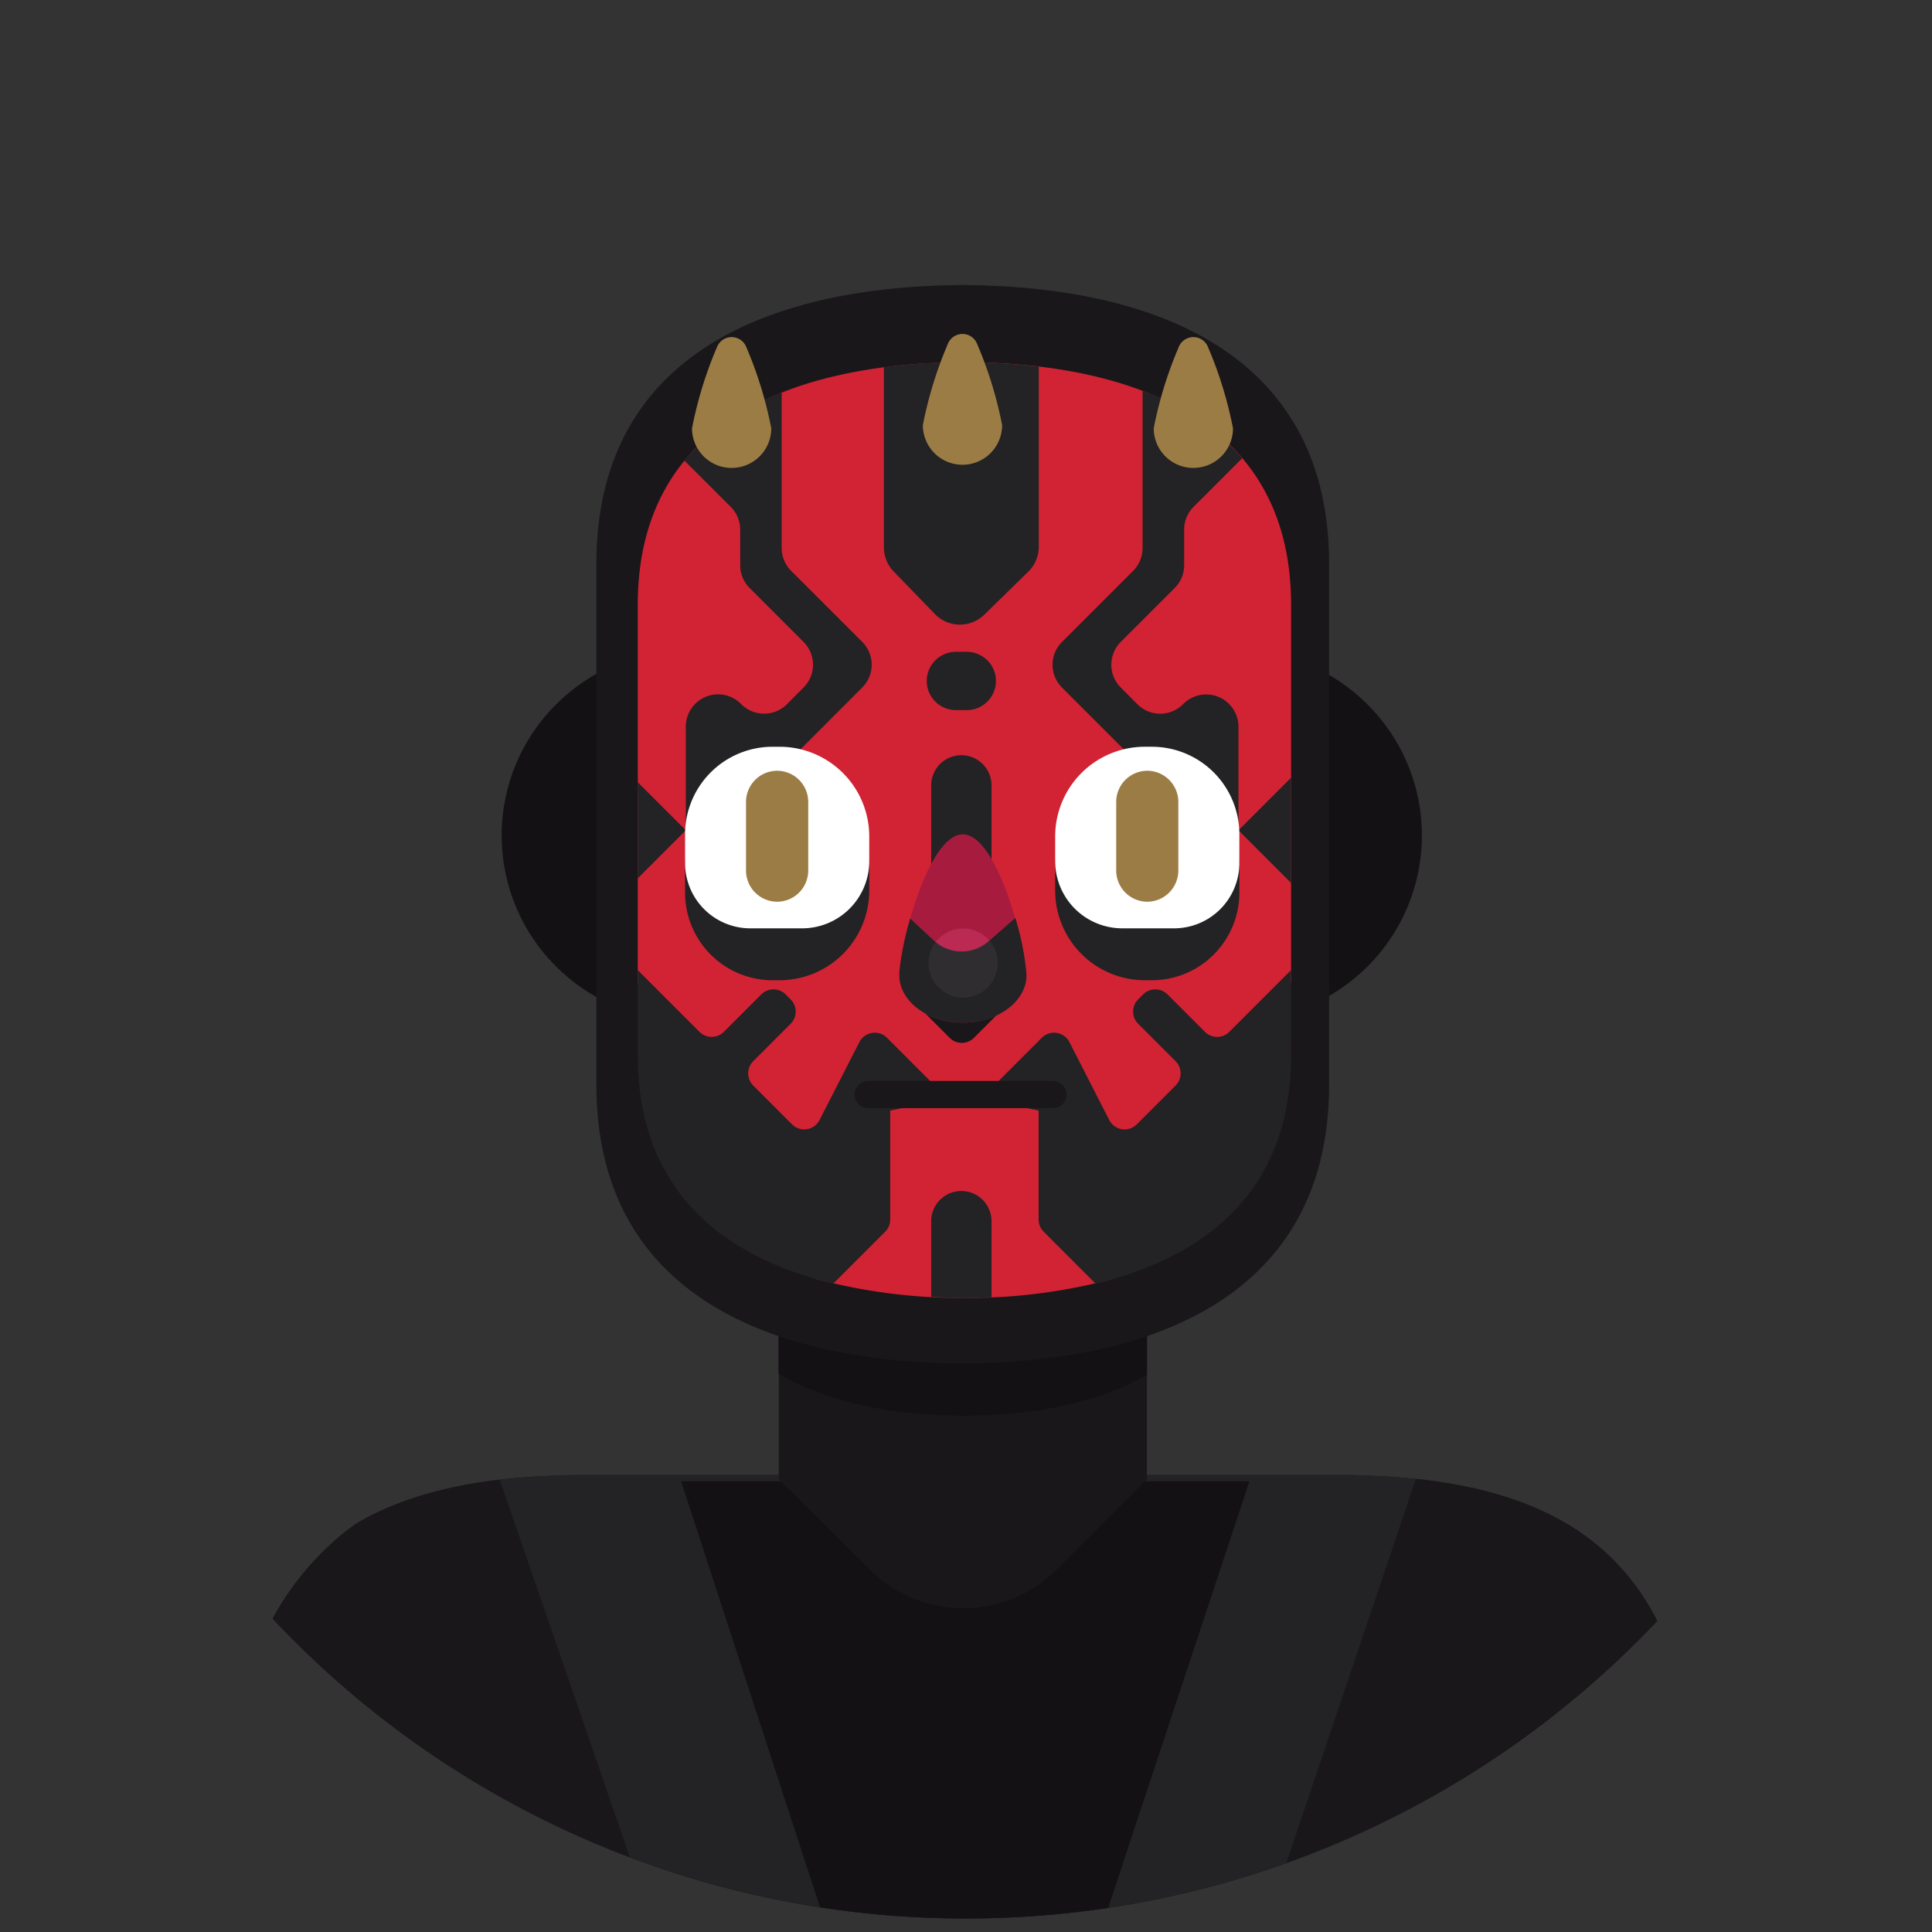 <svg xmlns="http://www.w3.org/2000/svg" viewBox="0 0 143.032 143.031">
  <rect x="0" y="0" width="143.032" height="143.031" fill="#333333" stroke="none"/>
  <title>Fichier 1</title>
  <g id="Calque_2" data-name="Calque 2">
    <g id="board">
      <g>
        <g>
          <g>
            <circle cx="50.846" cy="61.851" r="13.706" style="fill: #141114"/>
            <circle cx="91.56" cy="61.851" r="13.707" style="fill: #141114"/>
            <g>
              <path d="M71.516,142.031a70.3,70.3,0,0,0,51.17-22.025c-3.768-7.391-11.025-10.4-21.5-10.763-.442-.024-.886-.038-1.333-.038H42.489q-.415,0-.825.017c-.17.008-.339.013-.507.022-5.977.2-10.906,1.273-14.739,3.524a20.771,20.771,0,0,0-6.234,7.068A70.3,70.3,0,0,0,71.516,142.031Z" style="fill: #141114"/>
              <path d="M99.856,109.205H42.489q-.415,0-.825.017c-.17.008-.339.013-.507.022a49.574,49.574,0,0,0-4.965.411v22.882a70.5,70.5,0,0,0,69.347.748V109.571q-2.073-.25-4.35-.328C100.747,109.22,100.3,109.205,99.856,109.205Z" style="fill: #232224"/>
              <path d="M60.708,141.206a71.079,71.079,0,0,0,21.334.04L92.5,109.664H50.426Z" style="fill: #141114"/>
              <path d="M54.422,109.205" style="fill: #516b85"/>
              <path d="M57.657,80.608v28.9l6.767,6.718a9.772,9.772,0,0,0,13.793-.024l6.692-6.693v-28.9Z" style="fill: #19171a"/>
              <path d="M57.631,101.686c3.572,2.143,8.335,3.078,13.584,3.131l-.2,0h.658l-.2,0c5.18-.053,9.885-.963,13.442-3.049V91.313H57.631Z" style="fill: #141114"/>
              <path d="M71.445,21.1c.091,0,.181-.008.272-.008h-.88c.091,0,.181.007.272.008-14.944.144-26.958,5.625-26.958,20.646V80.294c0,15.022,12.014,20.5,26.958,20.648-.091,0-.181.007-.272.007h.88c-.091,0-.181-.007-.272-.007C86.389,100.8,98.4,95.315,98.4,80.294V41.747C98.4,26.727,86.389,21.245,71.445,21.1Z" style="fill: #19171a"/>
              <path d="M64.769,90.378l-4.317,4.316a41.428,41.428,0,0,0,10.8,1.395c-.082,0-.162,0-.243,0h.785c-.081,0-.161,0-.242,0a41.182,41.182,0,0,0,10.988-1.45l-4.42-4.42L95.583,72.752V44.774c0-13.072-10.712-17.842-24.033-17.968.081,0,.162-.007.242-.007h-.785c.082,0,.162.006.243.007-13.322.125-24.034,4.9-24.034,17.968V72.825Z" style="fill: #d12333"/>
              <path d="M83.087,59.126h3.834a4.832,4.832,0,0,1,4.832,4.832v2.13a6.481,6.481,0,0,1-6.481,6.481h-.513a6.641,6.641,0,0,1-6.641-6.641V64.095a4.969,4.969,0,0,1,4.969-4.969Z" style="fill: #232224"/>
              <path d="M57.36,59.126h.512a6.481,6.481,0,0,1,6.481,6.481v2.128a4.833,4.833,0,0,1-4.833,4.833H55.688a4.97,4.97,0,0,1-4.97-4.97V65.768A6.642,6.642,0,0,1,57.36,59.126Z" transform="translate(115.071 131.695) rotate(180)" style="fill: #232224"/>
              <polygon points="47.216 57.912 47.216 65.027 50.773 61.469 47.216 57.912" style="fill: #232224"/>
              <g>
                <polygon points="95.583 65.365 95.583 57.574 91.688 61.469 95.583 65.365" style="fill: #232224"/>
                <g>
                  <path d="M50.773,53.8v7.671l6.685,6.685L64.1,61.51,57.636,54.94l1.081,1.08L63.834,50.9a2.388,2.388,0,0,0,0-3.377l-5.266-5.264a2.39,2.39,0,0,1-.7-1.689v-11.5a17.491,17.491,0,0,0-7.2,5.031L54.1,37.523a2.387,2.387,0,0,1,.7,1.689v2.634a2.387,2.387,0,0,0,.7,1.688l3.991,3.991a2.388,2.388,0,0,1,0,3.377l-1.233,1.234a2.389,2.389,0,0,1-3.391-.013h0A2.388,2.388,0,0,0,50.773,53.8Z" style="fill: #232224"/>
                  <path d="M88.365,37.523l3.6-3.6a17.79,17.79,0,0,0-7.375-4.979V40.573a2.39,2.39,0,0,1-.7,1.689l-5.265,5.264a2.388,2.388,0,0,0,0,3.377l5.117,5.117,1.071-1.07L78.358,61.51,85,68.154l6.686-6.685V53.8a2.388,2.388,0,0,0-4.09-1.674h0a2.389,2.389,0,0,1-3.391.013L82.974,50.9a2.388,2.388,0,0,1,0-3.377l3.992-3.991a2.385,2.385,0,0,0,.7-1.688V39.212A2.385,2.385,0,0,1,88.365,37.523Z" style="fill: #232224"/>
                </g>
                <path d="M71.49,26.806c.081,0,.162-.007.242-.007h-.785c.082,0,.161.006.243.007a48.66,48.66,0,0,0-5.751.38V40.511a2.579,2.579,0,0,0,.727,1.8l3.044,3.145a2.582,2.582,0,0,0,3.662.049l3.256-3.186a2.58,2.58,0,0,0,.776-1.844V27.145A49.186,49.186,0,0,0,71.49,26.806Z" style="fill: #232224"/>
              </g>
              <path d="M66.853,73.382l.108.107,3.35,3.35a1.264,1.264,0,0,0,1.785,0l3.751-3.75Z" style="fill: #19171a"/>
              <path d="M68.939,96.012q1.187.065,2.407.077c-.082,0-.162,0-.243,0h.785c-.081,0-.161,0-.242,0,.592-.007,1.177-.024,1.759-.049V90.407a2.233,2.233,0,0,0-2.233-2.232h0a2.232,2.232,0,0,0-2.233,2.232Z" style="fill: #232224"/>
              <path d="M47.216,78.122c0,9.734,5.944,14.862,14.479,16.9l3.838-3.837a1.283,1.283,0,0,0,.374-.9V82.219l4.263-.886-4.506-4.505a1.278,1.278,0,0,0-2.041.322l-2.948,5.767a1.277,1.277,0,0,1-2.04.322l-2.87-2.871a1.275,1.275,0,0,1,0-1.806l2.767-2.769a1.276,1.276,0,0,0,0-1.806l-.366-.366a1.279,1.279,0,0,0-1.807,0l-2.768,2.769a1.278,1.278,0,0,1-1.807,0l-4.568-4.567Z" style="fill: #232224"/>
              <path d="M95.583,78.122c0,9.734-5.943,14.862-14.48,16.9l-3.837-3.837a1.281,1.281,0,0,1-.374-.9V82.219l-4.262-.886,4.5-4.505a1.278,1.278,0,0,1,2.042.322l2.947,5.767a1.278,1.278,0,0,0,2.042.322l2.869-2.871a1.275,1.275,0,0,0,0-1.806l-2.767-2.769a1.277,1.277,0,0,1,0-1.806l.366-.366a1.279,1.279,0,0,1,1.807,0l2.768,2.769a1.279,1.279,0,0,0,1.808,0l4.567-4.567Z" style="fill: #232224"/>
            </g>
            <path d="M68.939,66.052c.792.043,1.593-2.237,2.407-2.228-.082,0-.162.006-.243.006h.785c-.081,0-.161-.006-.242-.006.592-.006,1.177,2.28,1.759,2.256V58.143a2.233,2.233,0,0,0-2.233-2.232h0a2.233,2.233,0,0,0-2.233,2.232Z" style="fill: #232224"/>
            <path d="M75.982,72.195c0,1.942-2.106,3.515-4.706,3.515s-4.706-1.573-4.706-3.515,2.107-10.427,4.706-10.427S75.982,70.255,75.982,72.195Z" style="fill: #a71c3e"/>
            <circle cx="71.303" cy="71.3" r="2.561" style="fill: #ba2a53"/>
            <path d="M71.125,71.5,67.387,68a21.894,21.894,0,0,0-.8,3.911c0,.127,0,.268,0,.417.1,1.876,2.159,3.377,4.7,3.377,2.6,0,4.706-1.573,4.706-3.515a19.449,19.449,0,0,0-.826-4.229Z" style="fill: #232224"/>
            <path d="M84.759,55.284h.513a6.481,6.481,0,0,1,6.481,6.481v2.129a4.833,4.833,0,0,1-4.833,4.833H83.087a4.969,4.969,0,0,1-4.969-4.969V61.925a6.641,6.641,0,0,1,6.641-6.641Z" style="fill: #fff"/>
            <path d="M84.936,66.758h0a2.312,2.312,0,0,1-2.3-2.3V59.366a2.311,2.311,0,0,1,2.3-2.305h0a2.312,2.312,0,0,1,2.3,2.305v5.087A2.312,2.312,0,0,1,84.936,66.758Z" style="fill: #9c7c45"/>
            <path d="M55.688,55.284H59.52a4.833,4.833,0,0,1,4.833,4.833v2.13a6.48,6.48,0,0,1-6.48,6.48H57.36a6.642,6.642,0,0,1-6.642-6.642V60.254A4.97,4.97,0,0,1,55.688,55.284Z" transform="translate(115.071 124.012) rotate(180)" style="fill: #fff"/>
            <path d="M57.536,66.758h0a2.311,2.311,0,0,0,2.3-2.3V59.366a2.311,2.311,0,0,0-2.3-2.305h0a2.311,2.311,0,0,0-2.306,2.305v5.087A2.312,2.312,0,0,0,57.536,66.758Z" style="fill: #9c7c45"/>
            <path d="M78.958,81.032a1.008,1.008,0,0,1-1.008,1.009H64.275a1.007,1.007,0,0,1-1.008-1.009h0a1.008,1.008,0,0,1,1.008-1.008H77.949a1.008,1.008,0,0,1,1.008,1.008Z" style="fill: #19171a"/>
            <path d="M73.863,71.3a2.546,2.546,0,0,0-.615-1.663l-.064.057a3.023,3.023,0,0,1-3.915.056,2.559,2.559,0,1,0,4.595,1.55Z" style="fill: #2f2d30"/>
            <path d="M71.574,52.572h-.806a2.157,2.157,0,0,1-2.157-2.157h0a2.158,2.158,0,0,1,2.157-2.158h.806a2.158,2.158,0,0,1,2.158,2.158h0A2.158,2.158,0,0,1,71.574,52.572Z" style="fill: #232224"/>
            <path d="M74.19,31.474a2.934,2.934,0,1,1-5.868,0,29.642,29.642,0,0,1,1.845-6,1.165,1.165,0,0,1,2.177,0A29.592,29.592,0,0,1,74.19,31.474Z" style="fill: #9c7c45"/>
            <path d="M57.1,31.708a2.934,2.934,0,1,1-5.868,0,29.668,29.668,0,0,1,1.845-6,1.165,1.165,0,0,1,2.178,0A29.62,29.62,0,0,1,57.1,31.708Z" style="fill: #9c7c45"/>
            <path d="M91.282,31.708a2.934,2.934,0,1,1-5.868,0,29.646,29.646,0,0,1,1.845-6,1.165,1.165,0,0,1,2.178,0A29.6,29.6,0,0,1,91.282,31.708Z" style="fill: #9c7c45"/>
            <g>
              <path d="M37,109.551a32.236,32.236,0,0,0-6.5,1.4v-.008c-.083.027-.162.059-.244.086q-.294.1-.585.213c-.2.074-.4.155-.6.234-.177.071-.354.144-.528.219-.227.1-.449.205-.67.311-.137.066-.275.129-.41.2q-.532.27-1.038.564c-.192.131-.383.264-.57.4q-.247.182-.488.377l-.058.045a22.181,22.181,0,0,0-5.116,6.248A70.581,70.581,0,0,0,46.629,137.5Z" style="fill: #19171a"/>
              <path d="M122.69,120a17.721,17.721,0,0,0-3.443-4.715v0c-.021-.02-.044-.039-.065-.061-.173-.166-.35-.329-.53-.487l-.116-.1q-.64-.555-1.338-1.047l-.133-.09q-.284-.2-.577-.384l-.169-.107c-.219-.135-.442-.268-.669-.4l-.06-.035q-.378-.211-.772-.408c-.049-.026-.1-.049-.149-.074-.21-.1-.422-.2-.638-.3-.072-.032-.143-.063-.214-.1q-.33-.145-.669-.277l-.149-.062q-.418-.163-.849-.315l-.142-.046c-.239-.083-.481-.159-.726-.235-.084-.026-.166-.052-.25-.076-.23-.067-.462-.133-.7-.2-.071-.019-.142-.04-.214-.058-.306-.08-.615-.156-.93-.228l-.086-.018c-.284-.064-.571-.123-.862-.182l-.27-.051c-.246-.047-.494-.09-.746-.131-.086-.016-.17-.03-.258-.043l-.163-.029v0c-.644-.1-1.3-.188-1.979-.259l-9.591,28.437A70.551,70.551,0,0,0,122.69,120Z" style="fill: #19171a"/>
            </g>
          </g>
        </g>
      </g>
    </g>
  </g>
</svg>
